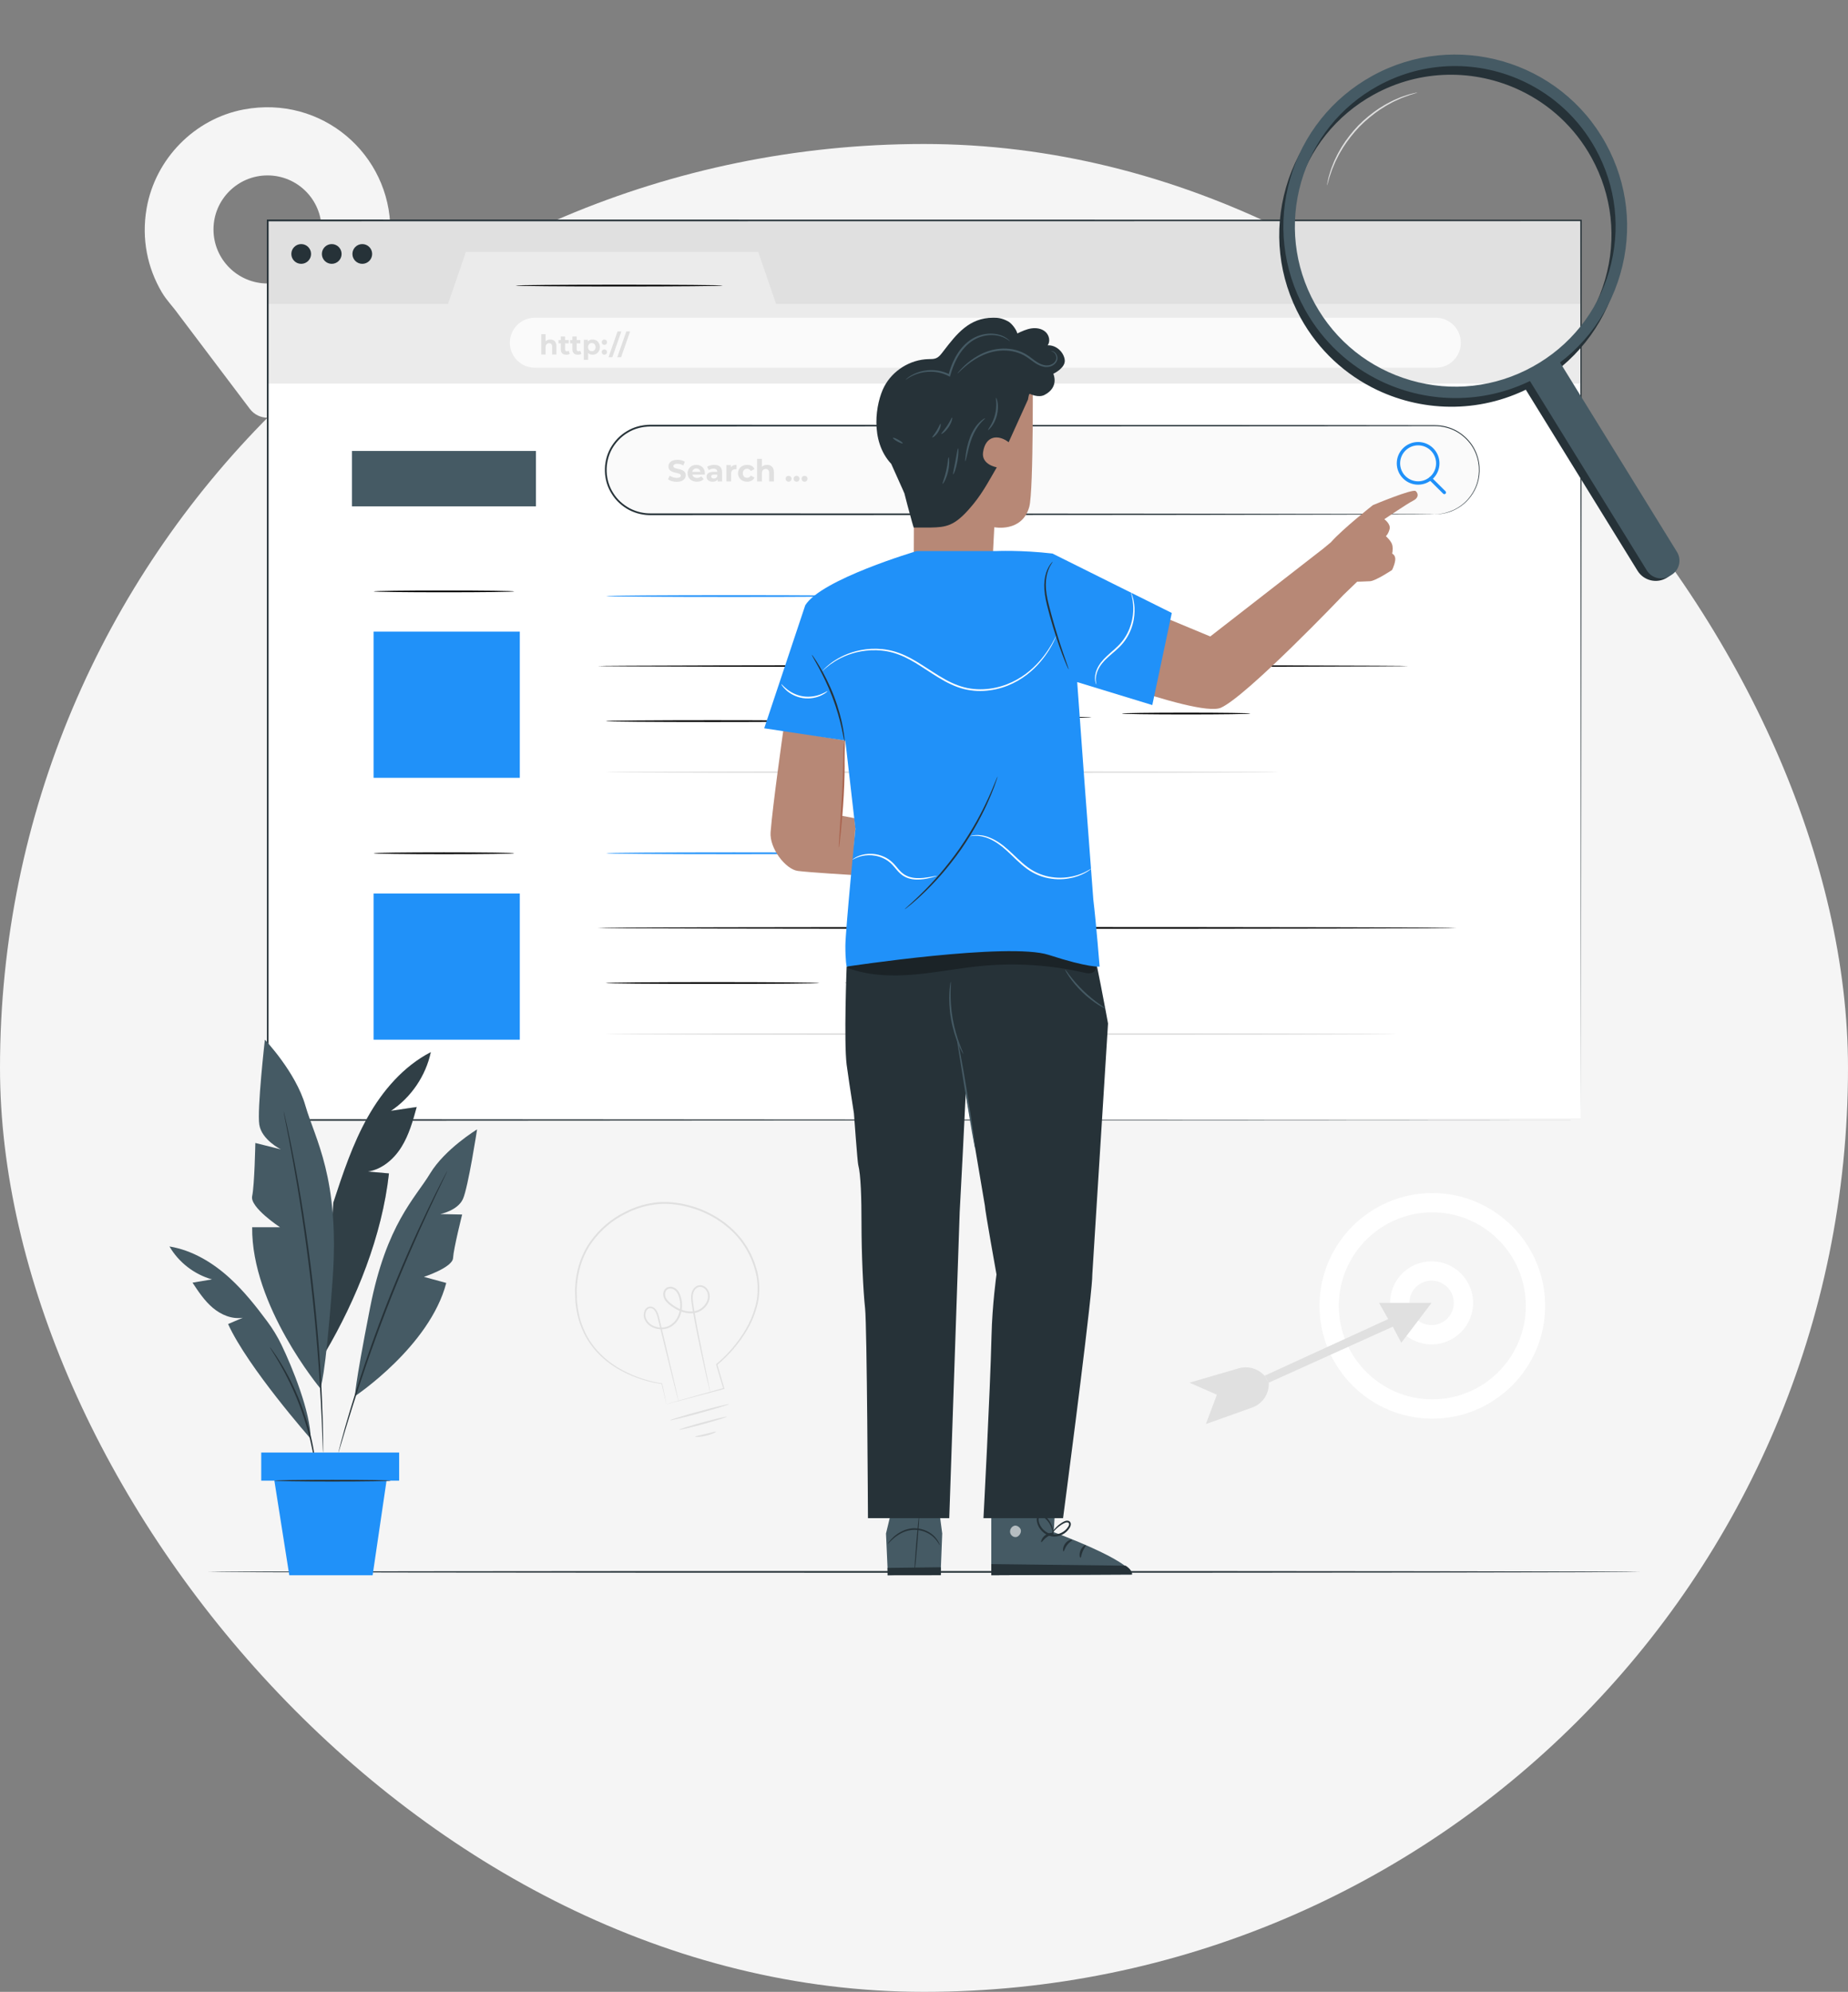 <svg width="154" height="166" viewBox="0 0 154 166" fill="none" xmlns="http://www.w3.org/2000/svg">
<rect x="0" y="0" width="154" height="166" fill="#808080" stroke="none"/>
<rect y="12" width="154" height="154" rx="77" fill="#F5F5F5"/>
<path d="M32.527 19.17C32.527 12.87 26.834 7.9 20.311 9.124C16.208 9.894 12.939 13.244 12.22 17.356C11.771 19.926 12.302 22.344 13.474 24.339H13.468L13.498 24.378C13.89 25.039 14.381 25.512 14.878 26.207L20.82 34.077C21.559 35.056 23.03 35.056 23.769 34.077L29.611 26.337C29.611 26.337 30.702 25.036 31.098 24.368L31.119 24.34H31.114C32.007 22.821 32.527 21.058 32.527 19.17ZM22.294 23.625C19.808 23.625 17.791 21.609 17.791 19.122C17.791 16.635 19.808 14.619 22.294 14.619C24.782 14.619 26.798 16.635 26.798 19.122C26.798 21.609 24.782 23.625 22.294 23.625Z" fill="#F5F5F5"/>
<path d="M142.903 81.235C142.903 78.457 140.392 76.266 137.517 76.806C135.709 77.145 134.267 78.622 133.95 80.435C133.752 81.568 133.986 82.634 134.503 83.514H134.501L134.514 83.531C134.687 83.822 134.904 84.031 135.122 84.337L137.741 87.807C138.067 88.239 138.716 88.239 139.042 87.807L141.617 84.394C141.617 84.394 142.098 83.821 142.273 83.526L142.282 83.514H142.28C142.673 82.844 142.903 82.067 142.903 81.235ZM138.391 83.198C137.295 83.198 136.406 82.309 136.406 81.213C136.406 80.117 137.295 79.228 138.391 79.228C139.488 79.228 140.377 80.117 140.377 81.213C140.377 82.309 139.488 83.198 138.391 83.198Z" fill="#F5F5F5"/>
<path d="M119.361 120.124C125.599 120.124 130.656 115.067 130.656 108.829C130.656 102.59 125.599 97.533 119.361 97.533C113.123 97.533 108.066 102.59 108.066 108.829C108.066 115.067 113.123 120.124 119.361 120.124Z" fill="#F5F5F5"/>
<path d="M119.361 118.23C114.177 118.23 109.96 114.013 109.96 108.829C109.96 103.645 114.177 99.428 119.361 99.428C124.544 99.428 128.762 103.645 128.762 108.829C128.762 114.013 124.544 118.23 119.361 118.23ZM119.361 101.036C115.064 101.036 111.568 104.532 111.568 108.829C111.568 113.125 115.064 116.621 119.361 116.621C123.657 116.621 127.153 113.125 127.153 108.829C127.153 104.532 123.657 101.036 119.361 101.036Z" fill="white"/>
<path d="M119.298 112.043C117.389 112.043 115.836 110.49 115.836 108.581C115.836 106.672 117.389 105.118 119.298 105.118C121.207 105.118 122.76 106.672 122.76 108.581C122.76 110.49 121.207 112.043 119.298 112.043ZM119.298 106.727C118.276 106.727 117.444 107.558 117.444 108.58C117.444 109.602 118.276 110.434 119.298 110.434C120.32 110.434 121.151 109.602 121.151 108.58C121.151 107.558 120.32 106.727 119.298 106.727Z" fill="white"/>
<path d="M119.298 108.58H114.921L115.684 109.931L105.383 114.652L105.731 115.231L116.066 110.565L116.775 111.906L119.298 108.58Z" fill="#E0E0E0"/>
<path d="M105.383 114.652L105.274 114.545C104.734 114.019 103.953 113.824 103.228 114.035L99.12 115.231L101.408 116.236L100.489 118.681L104.344 117.306C105.213 116.996 105.777 116.153 105.731 115.231L105.383 114.652Z" fill="#E0E0E0"/>
<path d="M55.538 117.021C55.539 117.019 55.567 117.01 55.622 116.993C55.683 116.975 55.763 116.952 55.865 116.922C56.085 116.859 56.398 116.77 56.802 116.655C57.621 116.425 58.807 116.092 60.303 115.672L60.272 115.728C60.092 115.128 59.891 114.455 59.676 113.734L59.666 113.701L59.694 113.678C60.571 112.946 61.434 111.983 62.135 110.804C62.484 110.214 62.762 109.553 62.952 108.847C63.152 108.14 63.178 107.372 63.085 106.607C62.846 105.081 62.07 103.528 60.784 102.407C59.514 101.278 57.818 100.53 56.017 100.356C54.675 100.225 53.338 100.534 52.189 101.121C51.025 101.684 50.048 102.536 49.337 103.521C48.62 104.508 48.242 105.663 48.111 106.78C48.094 107.062 48.05 107.34 48.056 107.616C48.064 107.893 48.072 108.166 48.08 108.436C48.131 108.974 48.217 109.496 48.36 109.988C48.507 110.479 48.699 110.941 48.93 111.366C49.165 111.789 49.441 112.169 49.737 112.511C50.334 113.193 51.02 113.703 51.687 114.085C53.032 114.845 54.277 115.153 55.16 115.285L55.18 115.288L55.184 115.307C55.3 115.862 55.389 116.286 55.451 116.578C55.479 116.718 55.501 116.826 55.517 116.906C55.532 116.98 55.539 117.019 55.538 117.021C55.536 117.023 55.527 116.989 55.509 116.918C55.49 116.841 55.465 116.736 55.432 116.599C55.362 116.305 55.262 115.878 55.13 115.319L55.154 115.34C54.259 115.221 53.006 114.925 51.64 114.167C50.962 113.787 50.264 113.275 49.653 112.585C49.35 112.24 49.067 111.853 48.825 111.424C48.588 110.993 48.391 110.523 48.239 110.024C48.092 109.523 48.002 108.993 47.948 108.448C47.94 108.173 47.931 107.896 47.921 107.615C47.914 107.335 47.958 107.051 47.974 106.765C48.104 105.627 48.487 104.447 49.218 103.437C49.941 102.429 50.937 101.56 52.121 100.986C53.287 100.387 54.658 100.069 56.03 100.203C57.866 100.382 59.588 101.142 60.883 102.296C61.531 102.87 62.071 103.548 62.454 104.287C62.565 104.464 62.638 104.658 62.721 104.846C62.804 105.035 62.889 105.221 62.941 105.418C63 105.612 63.064 105.804 63.118 105.997C63.153 106.195 63.188 106.392 63.223 106.587C63.318 107.372 63.287 108.16 63.081 108.88C62.885 109.6 62.599 110.27 62.242 110.867C61.526 112.06 60.654 113.022 59.758 113.76L59.776 113.704C59.986 114.427 60.182 115.101 60.358 115.702L60.37 115.747L60.326 115.759C58.813 116.161 57.614 116.48 56.785 116.7C56.383 116.805 56.072 116.886 55.853 116.943C55.753 116.968 55.675 116.988 55.615 117.003C55.563 117.017 55.536 117.023 55.538 117.021Z" fill="#E0E0E0"/>
<path d="M58.312 117.768C59.668 117.397 60.757 117.063 60.746 117.022C60.735 116.981 59.627 117.249 58.272 117.62C56.916 117.991 55.827 118.324 55.838 118.365C55.849 118.406 56.957 118.139 58.312 117.768Z" fill="#E0E0E0"/>
<path d="M59.665 119.314C59.681 119.352 59.314 119.537 58.823 119.654C58.333 119.773 57.922 119.774 57.919 119.733C57.915 119.69 58.31 119.621 58.788 119.505C59.266 119.391 59.649 119.274 59.665 119.314Z" fill="#E0E0E0"/>
<path d="M56.538 116.748C56.536 116.748 56.526 116.721 56.511 116.668C56.494 116.606 56.473 116.528 56.446 116.43C56.389 116.21 56.311 115.903 56.211 115.514C56.01 114.705 55.724 113.554 55.372 112.136C55.197 111.422 55.006 110.64 54.801 109.802C54.751 109.599 54.678 109.392 54.555 109.224C54.44 109.053 54.223 108.964 54.044 109.055C53.868 109.142 53.783 109.375 53.781 109.589C53.776 109.808 53.882 110.019 54.031 110.192C54.334 110.538 54.849 110.687 55.326 110.621C55.812 110.563 56.24 110.219 56.462 109.761C56.692 109.307 56.746 108.755 56.624 108.242C56.563 107.987 56.462 107.73 56.276 107.558C56.101 107.388 55.799 107.326 55.605 107.465C55.411 107.604 55.379 107.91 55.479 108.133C55.581 108.367 55.788 108.547 56.002 108.706C56.43 109.023 56.924 109.259 57.434 109.296C57.687 109.315 57.943 109.283 58.168 109.187C58.393 109.087 58.593 108.932 58.741 108.74C58.889 108.551 58.988 108.322 58.999 108.091C59.014 107.859 58.941 107.628 58.788 107.463C58.639 107.297 58.414 107.203 58.213 107.266C58.012 107.325 57.86 107.51 57.788 107.709C57.649 108.121 57.772 108.579 57.821 109.001C57.956 109.852 58.109 110.642 58.248 111.363C58.538 112.794 58.772 113.957 58.937 114.773C59.017 115.167 59.08 115.478 59.125 115.701C59.144 115.8 59.159 115.88 59.171 115.943C59.18 115.997 59.184 116.026 59.181 116.026C59.178 116.027 59.17 116 59.155 115.946C59.139 115.884 59.12 115.805 59.095 115.707C59.043 115.486 58.971 115.178 58.879 114.786C58.697 113.985 58.438 112.824 58.142 111.384C57.996 110.664 57.837 109.875 57.695 109.021C57.664 108.806 57.627 108.59 57.604 108.364C57.583 108.139 57.579 107.898 57.661 107.663C57.744 107.435 57.914 107.214 58.174 107.133C58.436 107.051 58.721 107.175 58.891 107.368C59.072 107.561 59.159 107.835 59.143 108.099C59.13 108.365 59.019 108.621 58.856 108.83C58.693 109.042 58.476 109.211 58.227 109.323C57.974 109.431 57.696 109.466 57.422 109.446C56.872 109.405 56.355 109.157 55.91 108.828C55.69 108.664 55.461 108.472 55.338 108.193C55.219 107.921 55.242 107.546 55.515 107.34C55.796 107.148 56.163 107.24 56.38 107.445C56.602 107.654 56.707 107.937 56.772 108.207C56.901 108.755 56.844 109.339 56.596 109.829C56.359 110.32 55.881 110.704 55.347 110.766C54.824 110.835 54.268 110.676 53.925 110.285C53.759 110.094 53.636 109.847 53.642 109.588C53.649 109.341 53.736 109.062 53.984 108.934C54.106 108.872 54.247 108.872 54.369 108.916C54.494 108.96 54.589 109.051 54.659 109.146C54.8 109.34 54.872 109.559 54.924 109.773C55.123 110.613 55.308 111.396 55.477 112.112C55.809 113.534 56.079 114.689 56.268 115.501C56.357 115.893 56.426 116.202 56.476 116.424C56.497 116.523 56.513 116.602 56.526 116.665C56.537 116.719 56.541 116.747 56.538 116.748Z" fill="#E0E0E0"/>
<path d="M58.596 118.685C59.696 118.384 60.578 118.108 60.567 118.067C60.556 118.026 59.655 118.237 58.556 118.537C57.456 118.838 56.573 119.115 56.584 119.155C56.596 119.196 57.496 118.985 58.596 118.685Z" fill="#E0E0E0"/>
<path d="M136.68 131C136.68 131.04 109.958 131.073 77.003 131.073C44.036 131.073 17.32 131.04 17.32 131C17.32 130.96 44.036 130.927 77.003 130.927C109.958 130.927 136.68 130.96 136.68 131Z" fill="#263238"/>
<path d="M131.749 18.369H22.311V25.38H131.749V18.369Z" fill="#E0E0E0"/>
<path d="M131.733 31.82H22.294V93.196H131.733V31.82Z" fill="white"/>
<path d="M22.311 25.328H37.337L38.826 20.991H63.184L64.672 25.328H131.749V31.967H22.311V25.328Z" fill="#EBEBEB"/>
<path d="M25.1 21.987C25.554 21.987 25.922 21.619 25.922 21.165C25.922 20.71 25.554 20.342 25.1 20.342C24.646 20.342 24.278 20.71 24.278 21.165C24.278 21.619 24.646 21.987 25.1 21.987Z" fill="#263238"/>
<path d="M27.645 21.987C28.099 21.987 28.467 21.619 28.467 21.165C28.467 20.71 28.099 20.342 27.645 20.342C27.191 20.342 26.823 20.71 26.823 21.165C26.823 21.619 27.191 21.987 27.645 21.987Z" fill="#263238"/>
<path d="M30.19 21.987C30.645 21.987 31.013 21.619 31.013 21.164C31.013 20.71 30.645 20.342 30.19 20.342C29.736 20.342 29.368 20.71 29.368 21.164C29.368 21.619 29.736 21.987 30.19 21.987Z" fill="#263238"/>
<path d="M119.653 30.647H44.571C43.42 30.647 42.487 29.714 42.487 28.563C42.487 27.412 43.42 26.479 44.571 26.479H119.653C120.804 26.479 121.736 27.412 121.736 28.563C121.736 29.714 120.804 30.647 119.653 30.647Z" fill="#FAFAFA"/>
<path d="M46.367 28.84V29.544H46.011V28.895C46.011 28.696 45.919 28.605 45.762 28.605C45.59 28.605 45.467 28.71 45.467 28.936V29.544H45.11V27.848H45.467V28.443C45.563 28.346 45.7 28.296 45.858 28.296C46.148 28.296 46.367 28.465 46.367 28.84Z" fill="#E0E0E0"/>
<path d="M47.483 29.485C47.41 29.537 47.303 29.563 47.193 29.563C46.902 29.563 46.733 29.414 46.733 29.121V28.616H46.544V28.342H46.733V28.043H47.09V28.342H47.396V28.616H47.09V29.117C47.09 29.222 47.147 29.279 47.243 29.279C47.296 29.279 47.348 29.263 47.387 29.233L47.483 29.485Z" fill="#E0E0E0"/>
<path d="M48.45 29.485C48.377 29.537 48.27 29.563 48.16 29.563C47.87 29.563 47.701 29.414 47.701 29.121V28.616H47.511V28.342H47.701V28.043H48.057V28.342H48.364V28.616H48.057V29.117C48.057 29.222 48.114 29.279 48.211 29.279C48.263 29.279 48.316 29.263 48.355 29.233L48.45 29.485Z" fill="#E0E0E0"/>
<path d="M49.991 28.929C49.991 29.315 49.724 29.562 49.379 29.562C49.225 29.562 49.1 29.515 49.008 29.414V29.987H48.652V28.314H48.992V28.456C49.082 28.348 49.214 28.296 49.379 28.296C49.724 28.296 49.991 28.543 49.991 28.929ZM49.63 28.929C49.63 28.717 49.495 28.589 49.317 28.589C49.139 28.589 49.004 28.717 49.004 28.929C49.004 29.142 49.139 29.27 49.317 29.27C49.495 29.27 49.63 29.142 49.63 28.929Z" fill="#E0E0E0"/>
<path d="M50.143 28.518C50.143 28.385 50.241 28.298 50.364 28.298C50.488 28.298 50.586 28.385 50.586 28.518C50.586 28.648 50.488 28.742 50.364 28.742C50.241 28.742 50.143 28.648 50.143 28.518ZM50.143 29.338C50.143 29.206 50.241 29.119 50.364 29.119C50.488 29.119 50.586 29.206 50.586 29.338C50.586 29.468 50.488 29.562 50.364 29.562C50.241 29.562 50.143 29.469 50.143 29.338Z" fill="#E0E0E0"/>
<path d="M51.464 27.62H51.782L51.027 29.773H50.709L51.464 27.62Z" fill="#E0E0E0"/>
<path d="M52.193 27.62H52.511L51.757 29.773H51.439L52.193 27.62Z" fill="#E0E0E0"/>
<path d="M119.585 42.858H54.169C52.13 42.858 50.476 41.204 50.476 39.164C50.476 37.124 52.13 35.471 54.169 35.471H119.585C121.624 35.471 123.278 37.124 123.278 39.164C123.278 41.204 121.625 42.858 119.585 42.858Z" fill="#FAFAFA"/>
<path d="M119.585 42.858C119.575 42.827 120.15 42.925 121.096 42.516C121.555 42.301 122.105 41.944 122.542 41.334C122.76 41.033 122.956 40.677 123.084 40.267C123.21 39.857 123.271 39.397 123.237 38.914C123.204 38.433 123.072 37.929 122.822 37.454C122.573 36.979 122.195 36.544 121.721 36.198C121.248 35.848 120.659 35.62 120.029 35.539C119.714 35.503 119.386 35.51 119.051 35.511C118.717 35.511 118.377 35.511 118.031 35.512C115.263 35.515 112.111 35.519 108.627 35.523C94.688 35.529 75.436 35.536 54.173 35.544C53.523 35.555 52.87 35.716 52.318 36.058C51.757 36.385 51.303 36.874 50.988 37.434C50.371 38.566 50.41 40.021 51.106 41.09C51.438 41.632 51.927 42.067 52.479 42.366C53.04 42.657 53.665 42.804 54.296 42.786C55.571 42.786 56.836 42.786 58.089 42.787C63.103 42.788 67.94 42.789 72.547 42.791C81.761 42.797 90.059 42.802 97.028 42.807C103.995 42.816 109.634 42.824 113.533 42.83C115.48 42.836 116.992 42.84 118.02 42.843C118.531 42.847 118.921 42.849 119.187 42.851C119.45 42.853 119.585 42.858 119.585 42.858C119.585 42.858 119.45 42.863 119.187 42.865C118.922 42.867 118.531 42.87 118.02 42.873C116.992 42.876 115.48 42.88 113.533 42.886C109.634 42.892 103.995 42.9 97.029 42.91C90.06 42.914 81.762 42.919 72.547 42.925C67.94 42.926 63.103 42.928 58.09 42.929C56.836 42.929 55.571 42.93 54.296 42.93C53.651 42.949 52.992 42.796 52.412 42.494C51.838 42.184 51.33 41.73 50.984 41.167C50.26 40.054 50.218 38.542 50.861 37.364C51.188 36.781 51.66 36.273 52.243 35.933C52.818 35.577 53.498 35.408 54.173 35.398C75.437 35.407 94.688 35.414 108.627 35.42C112.111 35.423 115.263 35.427 118.032 35.431C118.378 35.431 118.718 35.431 119.052 35.432C119.385 35.432 119.714 35.426 120.038 35.464C120.682 35.548 121.282 35.784 121.761 36.142C122.244 36.495 122.627 36.94 122.878 37.425C123.13 37.909 123.263 38.422 123.294 38.911C123.326 39.401 123.262 39.867 123.132 40.282C123 40.697 122.8 41.057 122.577 41.36C122.131 41.974 121.573 42.33 121.109 42.543C120.637 42.754 120.242 42.81 119.983 42.843C119.72 42.858 119.585 42.858 119.585 42.858Z" fill="#263238"/>
<path d="M55.668 39.951L55.808 39.641C55.958 39.751 56.181 39.827 56.394 39.827C56.638 39.827 56.737 39.745 56.737 39.636C56.737 39.304 55.704 39.532 55.704 38.872C55.704 38.57 55.948 38.319 56.453 38.319C56.676 38.319 56.904 38.372 57.069 38.477L56.943 38.789C56.778 38.695 56.608 38.649 56.45 38.649C56.207 38.649 56.113 38.74 56.113 38.852C56.113 39.179 57.146 38.953 57.146 39.606C57.146 39.903 56.9 40.157 56.392 40.157C56.11 40.157 55.826 40.072 55.668 39.951Z" fill="#E0E0E0"/>
<path d="M58.73 39.555H57.697C57.735 39.725 57.88 39.829 58.088 39.829C58.233 39.829 58.336 39.786 58.431 39.697L58.641 39.925C58.514 40.07 58.324 40.146 58.078 40.146C57.606 40.146 57.298 39.849 57.298 39.443C57.298 39.035 57.611 38.74 58.027 38.74C58.428 38.74 58.737 39.009 58.737 39.448C58.737 39.479 58.732 39.522 58.73 39.555ZM57.691 39.324H58.364C58.336 39.151 58.207 39.039 58.029 39.039C57.849 39.039 57.719 39.149 57.691 39.324Z" fill="#E0E0E0"/>
<path d="M60.172 39.347V40.126H59.802V39.956C59.728 40.08 59.586 40.146 59.386 40.146C59.066 40.146 58.876 39.969 58.876 39.733C58.876 39.492 59.045 39.324 59.462 39.324H59.776C59.776 39.154 59.675 39.055 59.462 39.055C59.317 39.055 59.167 39.104 59.068 39.182L58.926 38.906C59.076 38.799 59.297 38.741 59.515 38.741C59.931 38.74 60.172 38.933 60.172 39.347ZM59.776 39.694V39.555H59.505C59.319 39.555 59.261 39.623 59.261 39.715C59.261 39.814 59.345 39.88 59.484 39.88C59.616 39.88 59.731 39.819 59.776 39.694Z" fill="#E0E0E0"/>
<path d="M61.378 38.74V39.105C61.345 39.103 61.32 39.1 61.29 39.1C61.071 39.1 60.927 39.22 60.927 39.481V40.126H60.531V38.76H60.909V38.941C61.005 38.809 61.168 38.74 61.378 38.74Z" fill="#E0E0E0"/>
<path d="M61.501 39.443C61.501 39.032 61.818 38.74 62.262 38.74C62.549 38.74 62.775 38.864 62.874 39.088L62.566 39.253C62.493 39.123 62.384 39.065 62.259 39.065C62.059 39.065 61.901 39.205 61.901 39.444C61.901 39.682 62.059 39.822 62.259 39.822C62.384 39.822 62.493 39.766 62.566 39.634L62.874 39.801C62.775 40.019 62.549 40.146 62.262 40.146C61.818 40.146 61.501 39.854 61.501 39.443Z" fill="#E0E0E0"/>
<path d="M64.489 39.344V40.126H64.093V39.405C64.093 39.184 63.991 39.083 63.816 39.083C63.626 39.083 63.489 39.2 63.489 39.451V40.126H63.093V38.243H63.489V38.903C63.595 38.796 63.748 38.74 63.923 38.74C64.245 38.74 64.489 38.928 64.489 39.344Z" fill="#E0E0E0"/>
<path d="M65.469 39.897C65.469 39.75 65.579 39.654 65.716 39.654C65.853 39.654 65.962 39.75 65.962 39.897C65.962 40.042 65.853 40.146 65.716 40.146C65.579 40.146 65.469 40.042 65.469 39.897Z" fill="#E0E0E0"/>
<path d="M66.135 39.897C66.135 39.75 66.244 39.654 66.381 39.654C66.518 39.654 66.627 39.75 66.627 39.897C66.627 40.042 66.518 40.146 66.381 40.146C66.244 40.146 66.135 40.042 66.135 39.897Z" fill="#E0E0E0"/>
<path d="M66.8 39.897C66.8 39.75 66.909 39.654 67.046 39.654C67.183 39.654 67.292 39.75 67.292 39.897C67.292 40.042 67.183 40.146 67.046 40.146C66.909 40.146 66.8 40.042 66.8 39.897Z" fill="#E0E0E0"/>
<path d="M36.995 49.36C40.234 49.36 42.859 49.327 42.859 49.287C42.859 49.247 40.234 49.214 36.995 49.214C33.757 49.214 31.132 49.247 31.132 49.287C31.132 49.327 33.757 49.36 36.995 49.36Z" fill="black"/>
<path d="M43.317 52.638H31.132V64.823H43.317V52.638Z" fill="#2091F9"/>
<path d="M117.363 55.51C117.363 55.55 102.237 55.582 83.583 55.582C64.922 55.582 49.8 55.55 49.8 55.51C49.8 55.469 64.923 55.436 83.583 55.436C102.237 55.436 117.363 55.469 117.363 55.51Z" fill="black"/>
<path d="M68.279 60.097C68.279 60.138 64.294 60.17 59.378 60.17C54.461 60.17 50.476 60.138 50.476 60.097C50.476 60.057 54.461 60.024 59.378 60.024C64.294 60.024 68.279 60.057 68.279 60.097Z" fill="black"/>
<path d="M106.564 64.351C106.564 64.391 94.007 64.424 78.521 64.424C63.03 64.424 50.476 64.391 50.476 64.351C50.476 64.311 63.03 64.278 78.521 64.278C94.007 64.278 106.564 64.311 106.564 64.351Z" fill="#E0E0E0"/>
<path d="M36.995 71.185C40.234 71.185 42.859 71.152 42.859 71.112C42.859 71.071 40.234 71.039 36.995 71.039C33.757 71.039 31.132 71.071 31.132 71.112C31.132 71.152 33.757 71.185 36.995 71.185Z" fill="black"/>
<path d="M43.317 74.463H31.132V86.648H43.317V74.463Z" fill="#2091F9"/>
<path d="M121.377 77.334C121.377 77.375 105.353 77.407 85.59 77.407C65.821 77.407 49.8 77.375 49.8 77.334C49.8 77.294 65.821 77.262 85.59 77.262C105.353 77.262 121.377 77.294 121.377 77.334Z" fill="black"/>
<path d="M68.279 81.922C68.279 81.963 64.294 81.995 59.378 81.995C54.461 81.995 50.476 81.963 50.476 81.922C50.476 81.882 54.461 81.849 59.378 81.849C64.294 81.849 68.279 81.882 68.279 81.922Z" fill="black"/>
<path d="M116.332 86.176C116.332 86.217 101.589 86.249 83.406 86.249C65.216 86.249 50.476 86.217 50.476 86.176C50.476 86.136 65.217 86.103 83.406 86.103C101.589 86.103 116.332 86.136 116.332 86.176Z" fill="#E0E0E0"/>
<path d="M131.749 93.343C131.749 92.863 131.727 64.001 131.691 18.369L131.749 18.428C101.457 18.432 63.46 18.437 22.32 18.442H22.311L22.384 18.369C22.381 45.13 22.379 70.558 22.377 93.343L22.311 93.276C86.865 93.315 131.156 93.342 131.749 93.343C131.156 93.343 86.865 93.37 22.311 93.409H22.244V93.343C22.242 70.558 22.24 45.13 22.238 18.369V18.296H22.311H22.32C63.46 18.302 101.457 18.307 131.749 18.311H131.808V18.369C131.772 64.001 131.75 92.863 131.749 93.343Z" fill="#263238"/>
<path d="M60.229 23.801C60.229 23.841 56.365 23.874 51.599 23.874C46.832 23.874 42.969 23.841 42.969 23.801C42.969 23.761 46.832 23.728 51.599 23.728C56.365 23.728 60.229 23.761 60.229 23.801Z" fill="black"/>
<path d="M44.66 37.583H29.332V42.2H44.66V37.583Z" fill="#455A64"/>
<path d="M71.8 49.676C71.8 49.716 67.034 49.748 61.157 49.748C55.277 49.748 50.512 49.716 50.512 49.676C50.512 49.635 55.277 49.603 61.157 49.603C67.034 49.603 71.8 49.636 71.8 49.676Z" fill="#2091F9"/>
<path d="M71.8 71.112C71.8 71.152 67.034 71.185 61.157 71.185C55.277 71.185 50.512 71.152 50.512 71.112C50.512 71.071 55.277 71.039 61.157 71.039C67.034 71.039 71.8 71.072 71.8 71.112Z" fill="#2091F9"/>
<path d="M118.177 40.393C117.196 40.393 116.398 39.595 116.398 38.614C116.398 37.633 117.196 36.835 118.177 36.835C119.158 36.835 119.956 37.633 119.956 38.614C119.956 39.595 119.158 40.393 118.177 40.393ZM118.177 37.115C117.35 37.115 116.678 37.788 116.678 38.614C116.678 39.441 117.35 40.113 118.177 40.113C119.003 40.113 119.676 39.441 119.676 38.614C119.676 37.788 119.003 37.115 118.177 37.115Z" fill="#2091F9"/>
<path d="M120.362 41.183C120.327 41.183 120.291 41.169 120.264 41.142L119.104 39.991C119.05 39.936 119.049 39.848 119.104 39.793C119.158 39.738 119.247 39.737 119.302 39.792L120.461 40.943C120.516 40.998 120.516 41.086 120.462 41.142C120.434 41.169 120.399 41.183 120.362 41.183Z" fill="#2091F9"/>
<path d="M90.966 59.782C90.966 59.822 86.381 59.855 80.726 59.855C75.069 59.855 70.485 59.822 70.485 59.782C70.485 59.742 75.069 59.709 80.726 59.709C86.381 59.709 90.966 59.742 90.966 59.782Z" fill="black"/>
<path d="M98.844 59.54C101.802 59.54 104.201 59.507 104.201 59.467C104.201 59.427 101.802 59.394 98.844 59.394C95.886 59.394 93.487 59.427 93.487 59.467C93.487 59.507 95.886 59.54 98.844 59.54Z" fill="black"/>
<path d="M90.87 81.922C90.87 81.963 86.284 81.995 80.629 81.995C74.972 81.995 70.388 81.963 70.388 81.922C70.388 81.882 74.973 81.849 80.629 81.849C86.284 81.849 90.87 81.882 90.87 81.922Z" fill="black"/>
<path d="M35.901 87.685C33.629 88.862 31.887 90.888 30.634 93.119C29.382 95.35 28.575 97.797 27.775 100.228L27.075 112.761C29.719 108.264 31.84 102.978 32.413 97.793C31.827 97.741 31.241 97.689 30.654 97.637C31.834 97.456 32.824 96.602 33.453 95.589C34.084 94.576 34.408 93.407 34.724 92.257C34.009 92.363 33.293 92.47 32.578 92.576C34.259 91.454 35.477 89.661 35.901 87.685Z" fill="#455A64"/>
<g opacity="0.3">
<path d="M35.901 87.685C33.629 88.862 31.887 90.888 30.634 93.119C29.382 95.35 28.575 97.797 27.775 100.228L27.075 112.761C29.719 108.264 31.84 102.978 32.413 97.793C31.827 97.741 31.241 97.689 30.654 97.637C31.834 97.456 32.824 96.602 33.453 95.589C34.084 94.576 34.408 93.407 34.724 92.257C34.009 92.363 33.293 92.47 32.578 92.576C34.259 91.454 35.477 89.661 35.901 87.685Z" fill="black"/>
</g>
<path d="M26.684 115.697C26.684 115.697 20.947 108.83 21.013 102.275H23.331C23.331 102.275 20.813 100.619 21.012 99.692C21.212 98.765 21.278 95.255 21.278 95.255L23.397 95.785C23.397 95.785 21.807 94.991 21.609 93.733C21.41 92.475 22.073 86.647 22.073 86.647C22.073 86.647 24.655 89.362 25.45 92.144C26.244 94.925 28.33 98.169 27.717 106.645C27.105 115.121 26.684 115.697 26.684 115.697Z" fill="#455A64"/>
<path d="M29.593 116.346C29.593 116.346 35.808 112.205 37.189 106.92L35.326 106.413C35.326 106.413 37.712 105.633 37.755 104.844C37.798 104.055 38.512 101.219 38.512 101.219L36.693 101.181C36.693 101.181 38.144 100.89 38.579 99.922C39.014 98.954 39.757 94.124 39.757 94.124C39.757 94.124 37.086 95.742 35.839 97.804C34.592 99.866 32.205 102.018 30.843 108.967C29.481 115.915 29.593 116.346 29.593 116.346Z" fill="#455A64"/>
<path d="M23.64 92.635C23.642 92.634 23.65 92.658 23.662 92.706C23.676 92.761 23.693 92.831 23.714 92.917C23.759 93.114 23.821 93.386 23.9 93.731C24.06 94.438 24.273 95.466 24.516 96.74C25.006 99.286 25.584 102.824 26.04 106.756C26.493 110.689 26.737 114.266 26.841 116.858C26.895 118.153 26.923 119.202 26.928 119.927C26.931 120.281 26.932 120.56 26.933 120.762C26.933 120.851 26.932 120.922 26.931 120.979C26.93 121.028 26.928 121.054 26.925 121.054C26.923 121.054 26.92 121.029 26.916 120.98C26.913 120.922 26.909 120.851 26.904 120.763C26.896 120.561 26.886 120.282 26.872 119.929C26.849 119.204 26.805 118.157 26.738 116.862C26.608 114.274 26.347 110.702 25.895 106.773C25.439 102.845 24.878 99.308 24.414 96.758C24.184 95.483 23.988 94.453 23.844 93.742C23.777 93.395 23.724 93.121 23.685 92.922C23.67 92.835 23.658 92.765 23.648 92.709C23.64 92.66 23.637 92.635 23.64 92.635Z" fill="#263238"/>
<path d="M25.888 119.902C25.888 119.902 20.638 113.945 19.008 110.344L20.238 109.818C19.346 109.965 18.432 109.582 17.741 109C17.049 108.417 16.541 107.652 16.043 106.897L17.664 106.623C16.19 106.209 14.891 105.203 14.122 103.879C16.035 104.194 17.766 105.244 19.192 106.558C20.347 107.621 21.325 108.856 22.264 110.118C22.723 110.733 23.123 111.389 23.457 112.079C24.34 113.904 25.891 117.715 25.888 119.902Z" fill="#455A64"/>
<path d="M37.272 97.592C37.274 97.593 37.266 97.614 37.249 97.653C37.228 97.701 37.202 97.758 37.17 97.827C37.093 97.99 36.987 98.211 36.854 98.49C36.575 99.063 36.178 99.896 35.697 100.929C34.734 102.994 33.464 105.876 32.209 109.118C30.956 112.363 29.957 115.35 29.28 117.526C28.941 118.614 28.674 119.497 28.495 120.109C28.407 120.405 28.336 120.639 28.284 120.812C28.26 120.885 28.241 120.944 28.225 120.993C28.211 121.034 28.203 121.055 28.201 121.054C28.198 121.054 28.202 121.031 28.211 120.99C28.223 120.939 28.238 120.879 28.256 120.804C28.302 120.629 28.363 120.393 28.441 120.093C28.603 119.477 28.855 118.589 29.182 117.496C29.834 115.311 30.819 112.315 32.074 109.066C33.331 105.82 34.617 102.941 35.605 100.885C36.098 99.856 36.509 99.03 36.804 98.465C36.948 98.191 37.062 97.974 37.145 97.814C37.182 97.747 37.212 97.692 37.237 97.647C37.258 97.609 37.27 97.591 37.272 97.592Z" fill="#263238"/>
<path d="M26.334 122.455C26.323 122.456 26.294 122.305 26.25 122.03C26.208 121.756 26.137 121.36 26.04 120.873C25.846 119.9 25.506 118.569 24.973 117.151C24.437 115.735 23.811 114.511 23.314 113.653C23.065 113.223 22.857 112.879 22.707 112.645C22.559 112.41 22.481 112.277 22.489 112.271C22.497 112.265 22.591 112.388 22.754 112.614C22.919 112.839 23.142 113.175 23.402 113.6C23.925 114.449 24.57 115.674 25.11 117.1C25.646 118.526 25.972 119.871 26.141 120.854C26.226 121.345 26.282 121.745 26.306 122.023C26.333 122.3 26.343 122.454 26.334 122.455Z" fill="#263238"/>
<path d="M33.262 121.054H21.77V123.398H33.262V121.054Z" fill="#2091F9"/>
<path d="M22.865 123.398L24.108 131.282H31.052L32.211 123.398H22.865Z" fill="#2091F9"/>
<path d="M27.702 123.471C30.383 123.471 32.557 123.438 32.557 123.398C32.557 123.358 30.383 123.325 27.702 123.325C25.02 123.325 22.847 123.358 22.847 123.398C22.847 123.438 25.02 123.471 27.702 123.471Z" fill="#263238"/>
<path d="M82.606 125.464V131.279L94.333 131.222C94.247 130.043 87.811 127.69 87.811 127.69L87.939 125.464H82.606V125.464Z" fill="#455A64"/>
<g opacity="0.6">
<path d="M84.502 127.164C84.278 127.233 84.126 127.504 84.182 127.745C84.238 127.986 84.497 128.152 84.723 128.088C84.949 128.023 85.141 127.703 85.06 127.471C84.979 127.238 84.664 127.06 84.46 127.18" fill="white"/>
</g>
<path d="M82.606 131.279V130.35L93.802 130.483C93.802 130.483 94.386 130.834 94.333 131.222L82.606 131.279Z" fill="#263238"/>
<path d="M87.811 127.802C87.81 127.863 87.526 127.895 87.248 128.093C86.966 128.284 86.825 128.547 86.772 128.524C86.72 128.513 86.8 128.151 87.139 127.917C87.477 127.68 87.823 127.747 87.811 127.802Z" fill="#263238"/>
<path d="M89.348 128.341C89.362 128.399 89.116 128.505 88.926 128.763C88.729 129.015 88.684 129.292 88.628 129.291C88.575 129.301 88.53 128.948 88.772 128.632C89.011 128.313 89.346 128.283 89.348 128.341Z" fill="#263238"/>
<path d="M90.039 129.823C89.987 129.837 89.904 129.536 90.045 129.204C90.184 128.87 90.451 128.736 90.476 128.785C90.509 128.835 90.338 129.014 90.226 129.29C90.108 129.561 90.095 129.816 90.039 129.823Z" fill="#263238"/>
<path d="M87.698 126.149C87.674 126.204 87.412 126.125 87.09 126.153C86.768 126.174 86.519 126.293 86.489 126.241C86.455 126.198 86.697 125.971 87.076 125.943C87.454 125.913 87.725 126.101 87.698 126.149Z" fill="#263238"/>
<path d="M87.762 128.063C87.771 128.064 87.801 127.939 87.788 127.708C87.771 127.48 87.701 127.139 87.477 126.791C87.364 126.62 87.216 126.448 87.018 126.308C86.923 126.242 86.775 126.168 86.623 126.239C86.48 126.307 86.4 126.466 86.392 126.622C86.407 127.22 86.836 127.772 87.422 127.982C88.023 128.193 88.658 127.933 89.006 127.512C89.091 127.404 89.173 127.296 89.216 127.153C89.236 127.083 89.246 127 89.218 126.92C89.191 126.841 89.129 126.778 89.058 126.752C88.917 126.704 88.797 126.746 88.693 126.788C88.591 126.837 88.504 126.887 88.42 126.944C88.087 127.165 87.875 127.421 87.749 127.607C87.624 127.795 87.58 127.914 87.588 127.919C87.614 127.945 87.83 127.459 88.481 127.051C88.638 126.961 88.843 126.831 89.009 126.889C89.082 126.919 89.111 127.004 89.076 127.106C89.045 127.207 88.97 127.308 88.892 127.403C88.574 127.775 88 128.001 87.474 127.814C86.953 127.639 86.561 127.11 86.545 126.632C86.548 126.521 86.605 126.419 86.683 126.38C86.759 126.34 86.857 126.374 86.945 126.432C87.125 126.553 87.27 126.709 87.382 126.864C87.603 127.18 87.688 127.499 87.723 127.716C87.755 127.936 87.748 128.062 87.762 128.063Z" fill="#263238"/>
<path d="M78.32 126.306L78.519 127.802L78.386 131.177L73.99 131.284L73.833 127.802L74.333 125.733L78.32 126.306Z" fill="#455A64"/>
<path d="M76.213 130.923C76.186 130.924 76.249 129.892 76.354 128.617C76.459 127.342 76.565 126.308 76.592 126.306C76.619 126.305 76.556 127.337 76.451 128.612C76.346 129.887 76.239 130.922 76.213 130.923Z" fill="#263238"/>
<path d="M78.404 130.615L73.962 130.667V131.284L78.407 131.279L78.404 130.615Z" fill="#263238"/>
<path d="M73.973 128.675C73.966 128.67 74.004 128.605 74.085 128.497C74.167 128.388 74.296 128.24 74.477 128.077C74.658 127.916 74.894 127.74 75.187 127.601C75.478 127.459 75.833 127.36 76.212 127.363C76.972 127.364 77.612 127.736 77.927 128.107C78.091 128.29 78.191 128.463 78.249 128.586C78.305 128.709 78.326 128.782 78.319 128.785C78.295 128.798 78.189 128.51 77.858 128.172C77.539 127.833 76.932 127.498 76.21 127.496C75.491 127.492 74.898 127.856 74.538 128.149C74.17 128.45 73.991 128.69 73.973 128.675Z" fill="#263238"/>
<path d="M76.194 32.126L76.147 47.326L82.668 47.637L82.857 43.94C82.857 43.94 85.172 44.4 85.77 42.248C86.152 40.874 86.056 30.255 86.056 30.255L76.194 32.126Z" fill="#B78876"/>
<path d="M86.915 31.325C85.888 31.619 85.665 33.298 85.665 33.298L84.054 36.856C83.233 36.213 82.131 36.25 81.922 37.693C81.772 38.735 83.067 38.946 83.067 38.946C82.313 40.229 81.802 41.268 80.703 42.489C79.514 43.81 78.849 43.943 77.559 43.965H76.137C76.137 43.965 75.442 41.706 74.153 36.057C72.723 29.79 80.134 30.597 81.508 28.998C83.745 26.393 90.153 30.398 86.915 31.325Z" fill="#263238"/>
<path d="M88.725 29.964C88.619 29.297 87.98 28.738 87.305 28.781C87.547 28.442 87.432 27.933 87.121 27.656C86.81 27.379 86.358 27.307 85.947 27.369C85.535 27.432 85.152 27.612 84.776 27.79C84.709 27.473 84.306 26.946 84.021 26.79C83.447 26.479 83.088 26.479 82.763 26.479C80.762 26.478 79.707 27.849 78.633 29.245C78.449 29.485 78.266 29.753 77.984 29.861C77.794 29.935 77.584 29.925 77.38 29.929C75.856 29.959 74.381 30.876 73.68 32.23C72.979 33.584 72.457 36.717 74.269 38.659L75.362 41.099L85.815 32.817C85.89 32.855 86.545 33.175 87.049 32.91C88.301 32.251 87.776 31.152 87.776 31.152C87.875 31.101 88.831 30.631 88.725 29.964Z" fill="#263238"/>
<path d="M79.05 38.11C79.092 38.105 79.156 38.633 79.012 39.264C78.872 39.896 78.588 40.345 78.551 40.323C78.508 40.301 78.717 39.835 78.851 39.227C78.99 38.621 79.001 38.111 79.05 38.11Z" fill="#455A64"/>
<path d="M79.838 37.364C79.882 37.366 79.892 37.868 79.778 38.475C79.665 39.082 79.475 39.547 79.433 39.533C79.388 39.519 79.505 39.04 79.615 38.445C79.727 37.85 79.791 37.361 79.838 37.364Z" fill="#455A64"/>
<path d="M82.097 34.855C82.113 34.877 81.928 35.012 81.694 35.286C81.457 35.558 81.188 35.984 80.991 36.499C80.794 37.015 80.685 37.51 80.601 37.866C80.519 38.224 80.463 38.445 80.44 38.441C80.418 38.437 80.433 38.21 80.486 37.844C80.541 37.48 80.633 36.973 80.837 36.44C81.041 35.906 81.339 35.469 81.608 35.207C81.875 34.941 82.088 34.839 82.097 34.855Z" fill="#455A64"/>
<path d="M83.01 33.147C83.029 33.142 83.096 33.294 83.137 33.559C83.178 33.822 83.179 34.198 83.08 34.596C82.98 34.994 82.801 35.326 82.641 35.538C82.48 35.752 82.349 35.855 82.335 35.841C82.294 35.81 82.735 35.319 82.92 34.556C83.117 33.797 82.96 33.156 83.01 33.147Z" fill="#455A64"/>
<path d="M74.781 36.793C75.005 36.918 75.205 36.987 75.227 36.948C75.249 36.908 75.085 36.774 74.861 36.649C74.637 36.524 74.438 36.454 74.415 36.494C74.393 36.534 74.557 36.668 74.781 36.793Z" fill="#455A64"/>
<path d="M78.378 35.321C78.421 35.327 78.394 35.649 78.192 35.982C77.991 36.316 77.719 36.489 77.693 36.454C77.662 36.418 77.867 36.204 78.05 35.896C78.237 35.592 78.331 35.31 78.378 35.321Z" fill="#455A64"/>
<path d="M79.347 34.801C79.388 34.81 79.32 35.196 79.056 35.591C78.795 35.988 78.466 36.2 78.441 36.165C78.41 36.129 78.674 35.872 78.919 35.5C79.167 35.129 79.301 34.786 79.347 34.801Z" fill="#455A64"/>
<path d="M84.162 28.434C84.15 28.448 84.04 28.342 83.805 28.208C83.569 28.079 83.194 27.937 82.712 27.925C82.235 27.91 81.649 28.024 81.109 28.356C80.569 28.688 80.091 29.228 79.744 29.877C79.491 30.349 79.316 30.84 79.189 31.302L79.163 31.398L79.076 31.352C78.592 31.098 78.079 30.986 77.621 30.98C77.161 30.967 76.757 31.051 76.437 31.159C75.792 31.379 75.487 31.668 75.47 31.642C75.465 31.636 75.537 31.564 75.688 31.449C75.84 31.336 76.077 31.19 76.403 31.065C76.728 30.941 77.144 30.841 77.623 30.844C78.099 30.841 78.638 30.948 79.15 31.212L79.037 31.262C79.161 30.789 79.338 30.285 79.599 29.799C79.956 29.129 80.457 28.567 81.031 28.226C81.605 27.884 82.22 27.778 82.717 27.809C83.219 27.836 83.606 28.002 83.838 28.153C83.952 28.233 84.038 28.298 84.088 28.352C84.14 28.402 84.166 28.43 84.162 28.434Z" fill="#455A64"/>
<path d="M87.591 29.262C87.58 29.259 87.773 29.213 87.966 29.431C88.053 29.536 88.135 29.702 88.116 29.907C88.096 30.111 87.954 30.322 87.736 30.449C87.522 30.58 87.228 30.624 86.944 30.558C86.659 30.495 86.384 30.344 86.127 30.161C85.868 29.98 85.618 29.769 85.328 29.613C85.037 29.456 84.71 29.34 84.364 29.275C83.67 29.145 82.981 29.223 82.398 29.41C81.812 29.597 81.326 29.879 80.945 30.148C80.184 30.696 79.808 31.154 79.785 31.13C79.777 31.123 79.864 31.005 80.043 30.809C80.223 30.615 80.495 30.341 80.876 30.054C81.256 29.768 81.748 29.467 82.352 29.265C82.952 29.064 83.669 28.977 84.395 29.113C84.757 29.181 85.101 29.303 85.406 29.472C85.714 29.64 85.966 29.858 86.216 30.038C86.464 30.219 86.718 30.362 86.975 30.424C87.232 30.489 87.485 30.457 87.679 30.348C87.874 30.243 88 30.065 88.024 29.896C88.049 29.725 87.987 29.571 87.915 29.471C87.76 29.264 87.582 29.28 87.591 29.262Z" fill="#455A64"/>
<path d="M117.973 40.924C117.727 40.706 114.406 42.099 114.406 42.099C114.406 42.099 111.928 44.042 110.909 45.191L110.279 45.715L100.855 53.043L89.263 48.221L86.748 54.688C86.748 54.688 99.761 59.868 101.744 58.981C103.899 58.018 111.921 49.622 111.94 49.593V49.593L113.098 48.477C113.098 48.477 113.711 48.465 114.176 48.438C114.641 48.41 116.001 47.506 116.001 47.506C116.001 47.506 116.198 47.152 116.265 46.713C116.332 46.274 116.014 46.138 116.014 46.138C116.014 46.138 116.09 45.853 116.037 45.483C115.984 45.114 115.49 44.684 115.49 44.684C115.49 44.684 115.685 44.525 115.799 44.099C115.914 43.672 115.362 43.27 115.362 43.27C115.362 43.27 117.289 41.959 117.757 41.73C118.224 41.5 118.219 41.143 117.973 40.924Z" fill="#B78876"/>
<path d="M90.967 107.154C91.005 106.728 91.027 106.401 91.027 106.196L92.336 85.299C92.336 85.299 91.235 79.196 90.715 77.577L86.035 75.765L79.801 78.193C79.76 77.69 79.735 77.382 79.735 77.382L70.553 80.555C70.553 80.555 70.315 86.82 70.553 88.727C70.629 89.339 70.869 90.922 71.16 92.786C71.16 92.786 71.456 96.838 71.516 97.065C71.739 97.891 71.791 99.914 71.791 101.941C71.791 104.518 71.931 107.583 72.091 109.041C72.252 110.498 72.33 126.524 72.33 126.524H79.105L79.975 100.997C80.121 98.262 80.341 94.078 80.481 91.052L82.073 100.477C82.073 100.823 83.041 106.211 83.041 106.211C83.041 106.211 82.686 108.739 82.626 111.324C82.514 116.075 81.955 126.523 81.955 126.523H88.588C88.588 126.524 90.579 111.436 90.967 107.154Z" fill="#263238"/>
<path d="M92.108 84.046C92.1 84.062 91.859 83.95 91.497 83.721C91.135 83.492 90.657 83.137 90.186 82.682C89.716 82.226 89.345 81.76 89.105 81.406C88.864 81.052 88.744 80.815 88.759 80.806C88.778 80.794 88.927 81.011 89.186 81.347C89.445 81.682 89.822 82.13 90.286 82.579C90.75 83.027 91.21 83.389 91.554 83.637C91.897 83.885 92.119 84.027 92.108 84.046Z" fill="#455A64"/>
<path d="M80.281 87.844C80.273 87.848 80.227 87.774 80.151 87.635C80.075 87.498 79.976 87.292 79.866 87.032C79.645 86.513 79.398 85.769 79.249 84.919C79.102 84.068 79.082 83.284 79.115 82.721C79.131 82.439 79.154 82.212 79.179 82.056C79.203 81.9 79.221 81.815 79.231 81.817C79.254 81.819 79.222 82.165 79.216 82.724C79.21 83.282 79.245 84.055 79.39 84.894C79.537 85.733 79.765 86.472 79.96 86.995C80.155 87.519 80.302 87.834 80.281 87.844Z" fill="#455A64"/>
<path d="M81.267 95.713C81.257 95.714 81.227 95.585 81.18 95.349C81.132 95.083 81.07 94.748 80.997 94.349C80.85 93.472 80.655 92.318 80.441 91.042C80.066 88.698 79.811 87.102 79.692 86.359C79.724 86.348 79.855 86.871 80.013 87.713C80.174 88.556 80.378 89.725 80.589 91.017C80.801 92.31 80.98 93.482 81.102 94.332C81.156 94.734 81.202 95.072 81.238 95.34C81.267 95.578 81.278 95.711 81.267 95.713Z" fill="#455A64"/>
<path d="M65.278 60.857C65.278 60.857 64.383 67.155 64.215 69.362C64.115 70.691 65.464 72.455 66.494 72.584C67.541 72.715 70.998 72.919 70.998 72.919L71.286 68.969L71.196 68.184L70.118 67.981L70.443 61.716L65.278 60.857Z" fill="#B78876"/>
<path d="M70.3 61.928C70.311 61.928 70.324 62.049 70.34 62.27C70.357 62.491 70.371 62.811 70.379 63.206C70.397 63.998 70.379 65.091 70.311 66.297C70.243 67.502 70.147 68.59 70.069 69.377C70.029 69.77 69.994 70.088 69.966 70.308C69.938 70.527 69.918 70.648 69.908 70.647C69.897 70.646 69.898 70.523 69.908 70.302C69.923 70.05 69.941 69.738 69.963 69.368C70.016 68.546 70.085 67.474 70.161 66.288C70.229 65.086 70.264 63.996 70.273 63.207C70.276 62.837 70.28 62.524 70.282 62.272C70.284 62.051 70.29 61.928 70.3 61.928Z" fill="#AA6550"/>
<g opacity="0.3">
<path d="M70.64 80.669C72.404 81.325 74.337 81.38 76.212 81.216C78.087 81.052 79.937 80.677 81.811 80.499C84.643 80.23 87.518 80.417 90.292 81.048C90.489 81.093 90.692 81.14 90.89 81.105C91.089 81.07 91.284 80.929 91.315 80.73C91.363 80.417 91.02 80.198 90.728 80.076C84.352 77.393 76.838 77.561 70.588 80.525" fill="black"/>
</g>
<path d="M97.649 51.084L87.705 46.132C85.091 45.827 82.978 45.926 82.978 45.926H76.396C76.396 45.926 68.42 48.278 67.103 50.447L63.685 60.695L70.443 61.716L71.286 69.079C71.286 69.079 70.447 77.605 70.447 78.844C70.447 80.083 70.553 80.556 70.553 80.556C70.553 80.556 84.074 78.499 87.404 79.584C90.734 80.668 91.634 80.556 91.634 80.556C91.634 80.556 91.356 77.017 91.109 74.964L90.337 64.69L89.766 56.845L96.025 58.76L97.649 51.084Z" fill="#2091F9"/>
<path d="M70.381 61.796C70.356 61.799 70.29 61.372 70.14 60.691C69.989 60.01 69.74 59.076 69.357 58.076C68.974 57.076 68.536 56.202 68.197 55.58C68.037 55.291 67.9 55.045 67.789 54.845C67.691 54.672 67.642 54.574 67.651 54.569C67.66 54.564 67.727 54.653 67.841 54.818C67.956 54.983 68.112 55.227 68.294 55.535C68.659 56.148 69.116 57.022 69.502 58.03C69.888 59.038 70.123 59.984 70.247 60.673C70.308 61.017 70.349 61.298 70.367 61.492C70.385 61.687 70.391 61.795 70.381 61.796Z" fill="#263238"/>
<path d="M83.135 64.706C83.14 64.708 83.127 64.754 83.1 64.841C83.066 64.943 83.024 65.069 82.973 65.22C82.918 65.385 82.847 65.585 82.754 65.813C82.662 66.042 82.564 66.305 82.435 66.587C82.192 67.159 81.868 67.824 81.477 68.546C81.079 69.264 80.609 70.036 80.068 70.815C79.522 71.59 78.957 72.296 78.419 72.916C77.875 73.531 77.36 74.063 76.907 74.487C76.686 74.706 76.472 74.888 76.289 75.052C76.106 75.218 75.943 75.353 75.807 75.461C75.682 75.561 75.579 75.643 75.495 75.71C75.422 75.766 75.383 75.793 75.379 75.79C75.376 75.786 75.41 75.751 75.476 75.688C75.556 75.616 75.653 75.527 75.771 75.419C75.901 75.305 76.058 75.164 76.235 74.993C76.413 74.824 76.621 74.637 76.837 74.415C77.279 73.983 77.784 73.447 78.32 72.83C78.85 72.208 79.408 71.504 79.951 70.733C80.489 69.959 80.959 69.193 81.362 68.483C81.757 67.768 82.089 67.11 82.343 66.547C82.477 66.268 82.581 66.008 82.68 65.783C82.779 65.559 82.858 65.362 82.921 65.201C82.982 65.053 83.032 64.932 83.073 64.832C83.109 64.748 83.13 64.704 83.135 64.706Z" fill="#263238"/>
<path d="M87.73 46.811C87.759 46.825 87.358 47.222 87.206 48.059C87.128 48.472 87.126 48.977 87.215 49.529C87.3 50.08 87.466 50.677 87.635 51.304C87.978 52.557 88.341 53.677 88.617 54.483C88.749 54.863 88.859 55.183 88.947 55.437C89.025 55.662 89.064 55.788 89.055 55.792C89.045 55.796 88.987 55.677 88.893 55.458C88.799 55.238 88.668 54.918 88.517 54.518C88.216 53.72 87.835 52.602 87.49 51.344C87.321 50.715 87.158 50.114 87.078 49.549C86.995 48.986 87.008 48.462 87.102 48.038C87.192 47.613 87.352 47.294 87.486 47.094C87.623 46.895 87.724 46.806 87.73 46.811Z" fill="#263238"/>
<path d="M68.963 57.599C68.974 57.611 68.796 57.789 68.433 57.959C68.076 58.13 67.515 58.271 66.903 58.178C66.292 58.085 65.798 57.784 65.508 57.514C65.212 57.243 65.096 57.02 65.109 57.013C65.129 56.997 65.273 57.195 65.575 57.435C65.872 57.675 66.348 57.946 66.926 58.034C67.504 58.121 68.038 58.005 68.394 57.864C68.752 57.725 68.949 57.579 68.963 57.599Z" fill="white"/>
<path d="M88.025 52.976C88.03 52.978 88.001 53.052 87.941 53.191C87.881 53.33 87.785 53.532 87.648 53.785C87.369 54.287 86.916 55.001 86.169 55.719C85.428 56.431 84.36 57.139 83.013 57.437C82.345 57.586 81.614 57.639 80.873 57.529C80.129 57.429 79.397 57.139 78.707 56.759C77.332 55.991 76.172 55.02 74.9 54.555C73.639 54.071 72.371 54.127 71.389 54.361C70.395 54.6 69.67 55.032 69.208 55.361C68.749 55.702 68.534 55.939 68.521 55.925C68.521 55.925 68.721 55.674 69.174 55.316C69.63 54.97 70.357 54.517 71.364 54.261C72.359 54.01 73.652 53.941 74.947 54.429C76.249 54.898 77.42 55.875 78.777 56.631C79.457 57.006 80.17 57.288 80.893 57.388C81.615 57.496 82.329 57.449 82.984 57.306C84.305 57.021 85.359 56.337 86.099 55.644C86.844 54.946 87.306 54.247 87.599 53.758C87.742 53.51 87.846 53.313 87.915 53.179C87.982 53.044 88.02 52.974 88.025 52.976Z" fill="white"/>
<path d="M94.25 49.385C94.258 49.382 94.31 49.494 94.38 49.707C94.447 49.92 94.519 50.239 94.541 50.641C94.56 51.041 94.532 51.527 94.385 52.041C94.243 52.554 93.988 53.096 93.598 53.576C93.207 54.059 92.732 54.404 92.35 54.757C91.959 55.102 91.664 55.467 91.503 55.824C91.337 56.177 91.3 56.499 91.317 56.715C91.334 56.932 91.38 57.049 91.367 57.053C91.362 57.055 91.349 57.027 91.326 56.972C91.303 56.917 91.277 56.833 91.261 56.721C91.225 56.498 91.248 56.156 91.409 55.782C91.564 55.405 91.868 55.014 92.259 54.658C92.643 54.294 93.111 53.948 93.485 53.485C94.246 52.551 94.46 51.42 94.438 50.645C94.419 49.856 94.219 49.392 94.25 49.385Z" fill="white"/>
<path d="M78.076 72.991C78.079 73 77.976 73.038 77.785 73.092C77.594 73.146 77.315 73.218 76.961 73.269C76.609 73.311 76.169 73.343 75.704 73.195C75.474 73.122 75.244 72.997 75.045 72.824C74.847 72.65 74.681 72.439 74.508 72.236C74.335 72.031 74.15 71.856 73.945 71.716C73.739 71.579 73.52 71.48 73.303 71.408C72.869 71.265 72.446 71.254 72.103 71.293C71.757 71.333 71.489 71.434 71.313 71.516C71.135 71.597 71.042 71.656 71.034 71.644C71.03 71.639 71.113 71.564 71.287 71.465C71.46 71.366 71.731 71.246 72.088 71.191C72.443 71.137 72.885 71.137 73.344 71.28C73.572 71.351 73.805 71.453 74.024 71.597C74.242 71.742 74.444 71.932 74.619 72.14C74.795 72.347 74.956 72.552 75.14 72.716C75.324 72.878 75.532 72.995 75.747 73.067C76.178 73.212 76.603 73.194 76.949 73.165C77.645 73.086 78.071 72.964 78.076 72.991Z" fill="white"/>
<path d="M90.953 72.392C90.956 72.397 90.925 72.422 90.864 72.468C90.802 72.511 90.715 72.585 90.588 72.655C90.343 72.808 89.961 72.996 89.457 73.128C88.953 73.252 88.325 73.332 87.64 73.233C86.955 73.151 86.219 72.875 85.574 72.405C84.932 71.932 84.424 71.373 83.923 70.919C83.427 70.459 82.924 70.11 82.457 69.909C81.991 69.702 81.575 69.647 81.292 69.651C81.007 69.656 80.852 69.699 80.849 69.684C80.848 69.68 80.885 69.667 80.959 69.647C81.033 69.625 81.145 69.605 81.29 69.595C81.58 69.573 82.013 69.613 82.497 69.814C82.982 70.008 83.508 70.359 84.013 70.82C84.525 71.273 85.034 71.826 85.661 72.287C86.287 72.743 86.993 73.012 87.659 73.1C88.324 73.203 88.937 73.137 89.433 73.028C89.929 72.911 90.311 72.742 90.561 72.605C90.813 72.472 90.945 72.381 90.953 72.392Z" fill="white"/>
<path d="M114.754 32.497C112.144 31.254 109.885 29.214 108.387 26.494C106.541 23.145 106.11 19.278 107.173 15.604C108.236 11.931 110.666 8.891 114.016 7.045C120.929 3.235 129.655 5.76 133.465 12.674C135.311 16.024 135.742 19.891 134.679 23.565C133.616 27.238 131.186 30.278 127.836 32.124C123.642 34.435 118.779 34.415 114.754 32.497ZM126.685 7.536C122.929 5.747 118.393 5.728 114.479 7.885C111.354 9.607 109.086 12.443 108.094 15.871C107.102 19.298 107.505 22.907 109.227 26.032C110.949 29.157 113.785 31.424 117.213 32.416C120.64 33.408 124.249 33.006 127.373 31.284C130.499 29.562 132.766 26.726 133.758 23.298C134.75 19.871 134.348 16.262 132.625 13.137C131.228 10.6 129.12 8.697 126.685 7.536Z" fill="#263238"/>
<path d="M138.911 48.146C138.074 48.662 136.978 48.402 136.462 47.566L127.1 32.395C127.011 32.251 127.056 32.063 127.199 31.974L129.196 30.742C129.337 30.655 129.52 30.695 129.611 30.833L139.458 45.646C140.015 46.484 139.767 47.618 138.911 48.146Z" fill="#263238"/>
<path d="M115.098 31.774C112.488 30.531 110.23 28.491 108.731 25.772C106.885 22.423 106.454 18.555 107.517 14.882C108.581 11.208 111.011 8.168 114.36 6.322C121.274 2.512 129.999 5.037 133.81 11.951C135.656 15.301 136.086 19.169 135.023 22.842C133.96 26.515 131.53 29.555 128.181 31.401C123.986 33.713 119.123 33.692 115.098 31.774ZM127.029 6.814C123.273 5.024 118.737 5.006 114.823 7.162C111.698 8.884 109.43 11.721 108.438 15.148C107.446 18.576 107.848 22.184 109.571 25.309C111.293 28.435 114.129 30.702 117.557 31.694C120.984 32.686 124.593 32.284 127.718 30.561C130.842 28.84 133.11 26.003 134.102 22.576C135.094 19.148 134.691 15.54 132.969 12.415C131.572 9.878 129.464 7.974 127.029 6.814Z" fill="#455A64"/>
<path d="M139.295 47.908L139.15 47.998C138.498 48.401 137.642 48.198 137.239 47.545L127.283 31.412L129.791 29.864L139.748 45.997C140.151 46.65 139.948 47.506 139.295 47.908Z" fill="#455A64"/>
<path d="M110.583 15.462C110.573 15.46 110.602 15.303 110.662 15.02C110.69 14.877 110.729 14.704 110.794 14.509C110.857 14.313 110.915 14.085 111.018 13.847C111.066 13.725 111.116 13.599 111.168 13.468C111.221 13.337 111.292 13.207 111.357 13.069C111.482 12.79 111.652 12.512 111.824 12.215C112.19 11.635 112.645 11.029 113.195 10.457C113.752 9.892 114.346 9.42 114.916 9.038C115.208 8.858 115.482 8.68 115.757 8.548C115.893 8.479 116.021 8.405 116.151 8.348C116.281 8.293 116.406 8.24 116.525 8.188C116.761 8.079 116.987 8.014 117.181 7.947C117.375 7.876 117.547 7.832 117.688 7.801C117.97 7.733 118.126 7.7 118.128 7.709C118.13 7.718 117.978 7.769 117.703 7.852C117.564 7.891 117.396 7.942 117.206 8.019C117.016 8.093 116.794 8.163 116.564 8.277C116.446 8.33 116.324 8.386 116.196 8.444C116.07 8.502 115.944 8.578 115.811 8.648C115.54 8.783 115.272 8.963 114.986 9.143C114.427 9.526 113.843 9.994 113.293 10.552C112.751 11.117 112.299 11.712 111.931 12.282C111.759 12.573 111.587 12.846 111.459 13.12C111.392 13.255 111.321 13.383 111.265 13.511C111.211 13.64 111.159 13.763 111.109 13.882C111.001 14.116 110.937 14.34 110.868 14.532C110.797 14.724 110.75 14.893 110.715 15.033C110.638 15.31 110.592 15.463 110.583 15.462Z" fill="#E0E0E0"/>
</svg>
